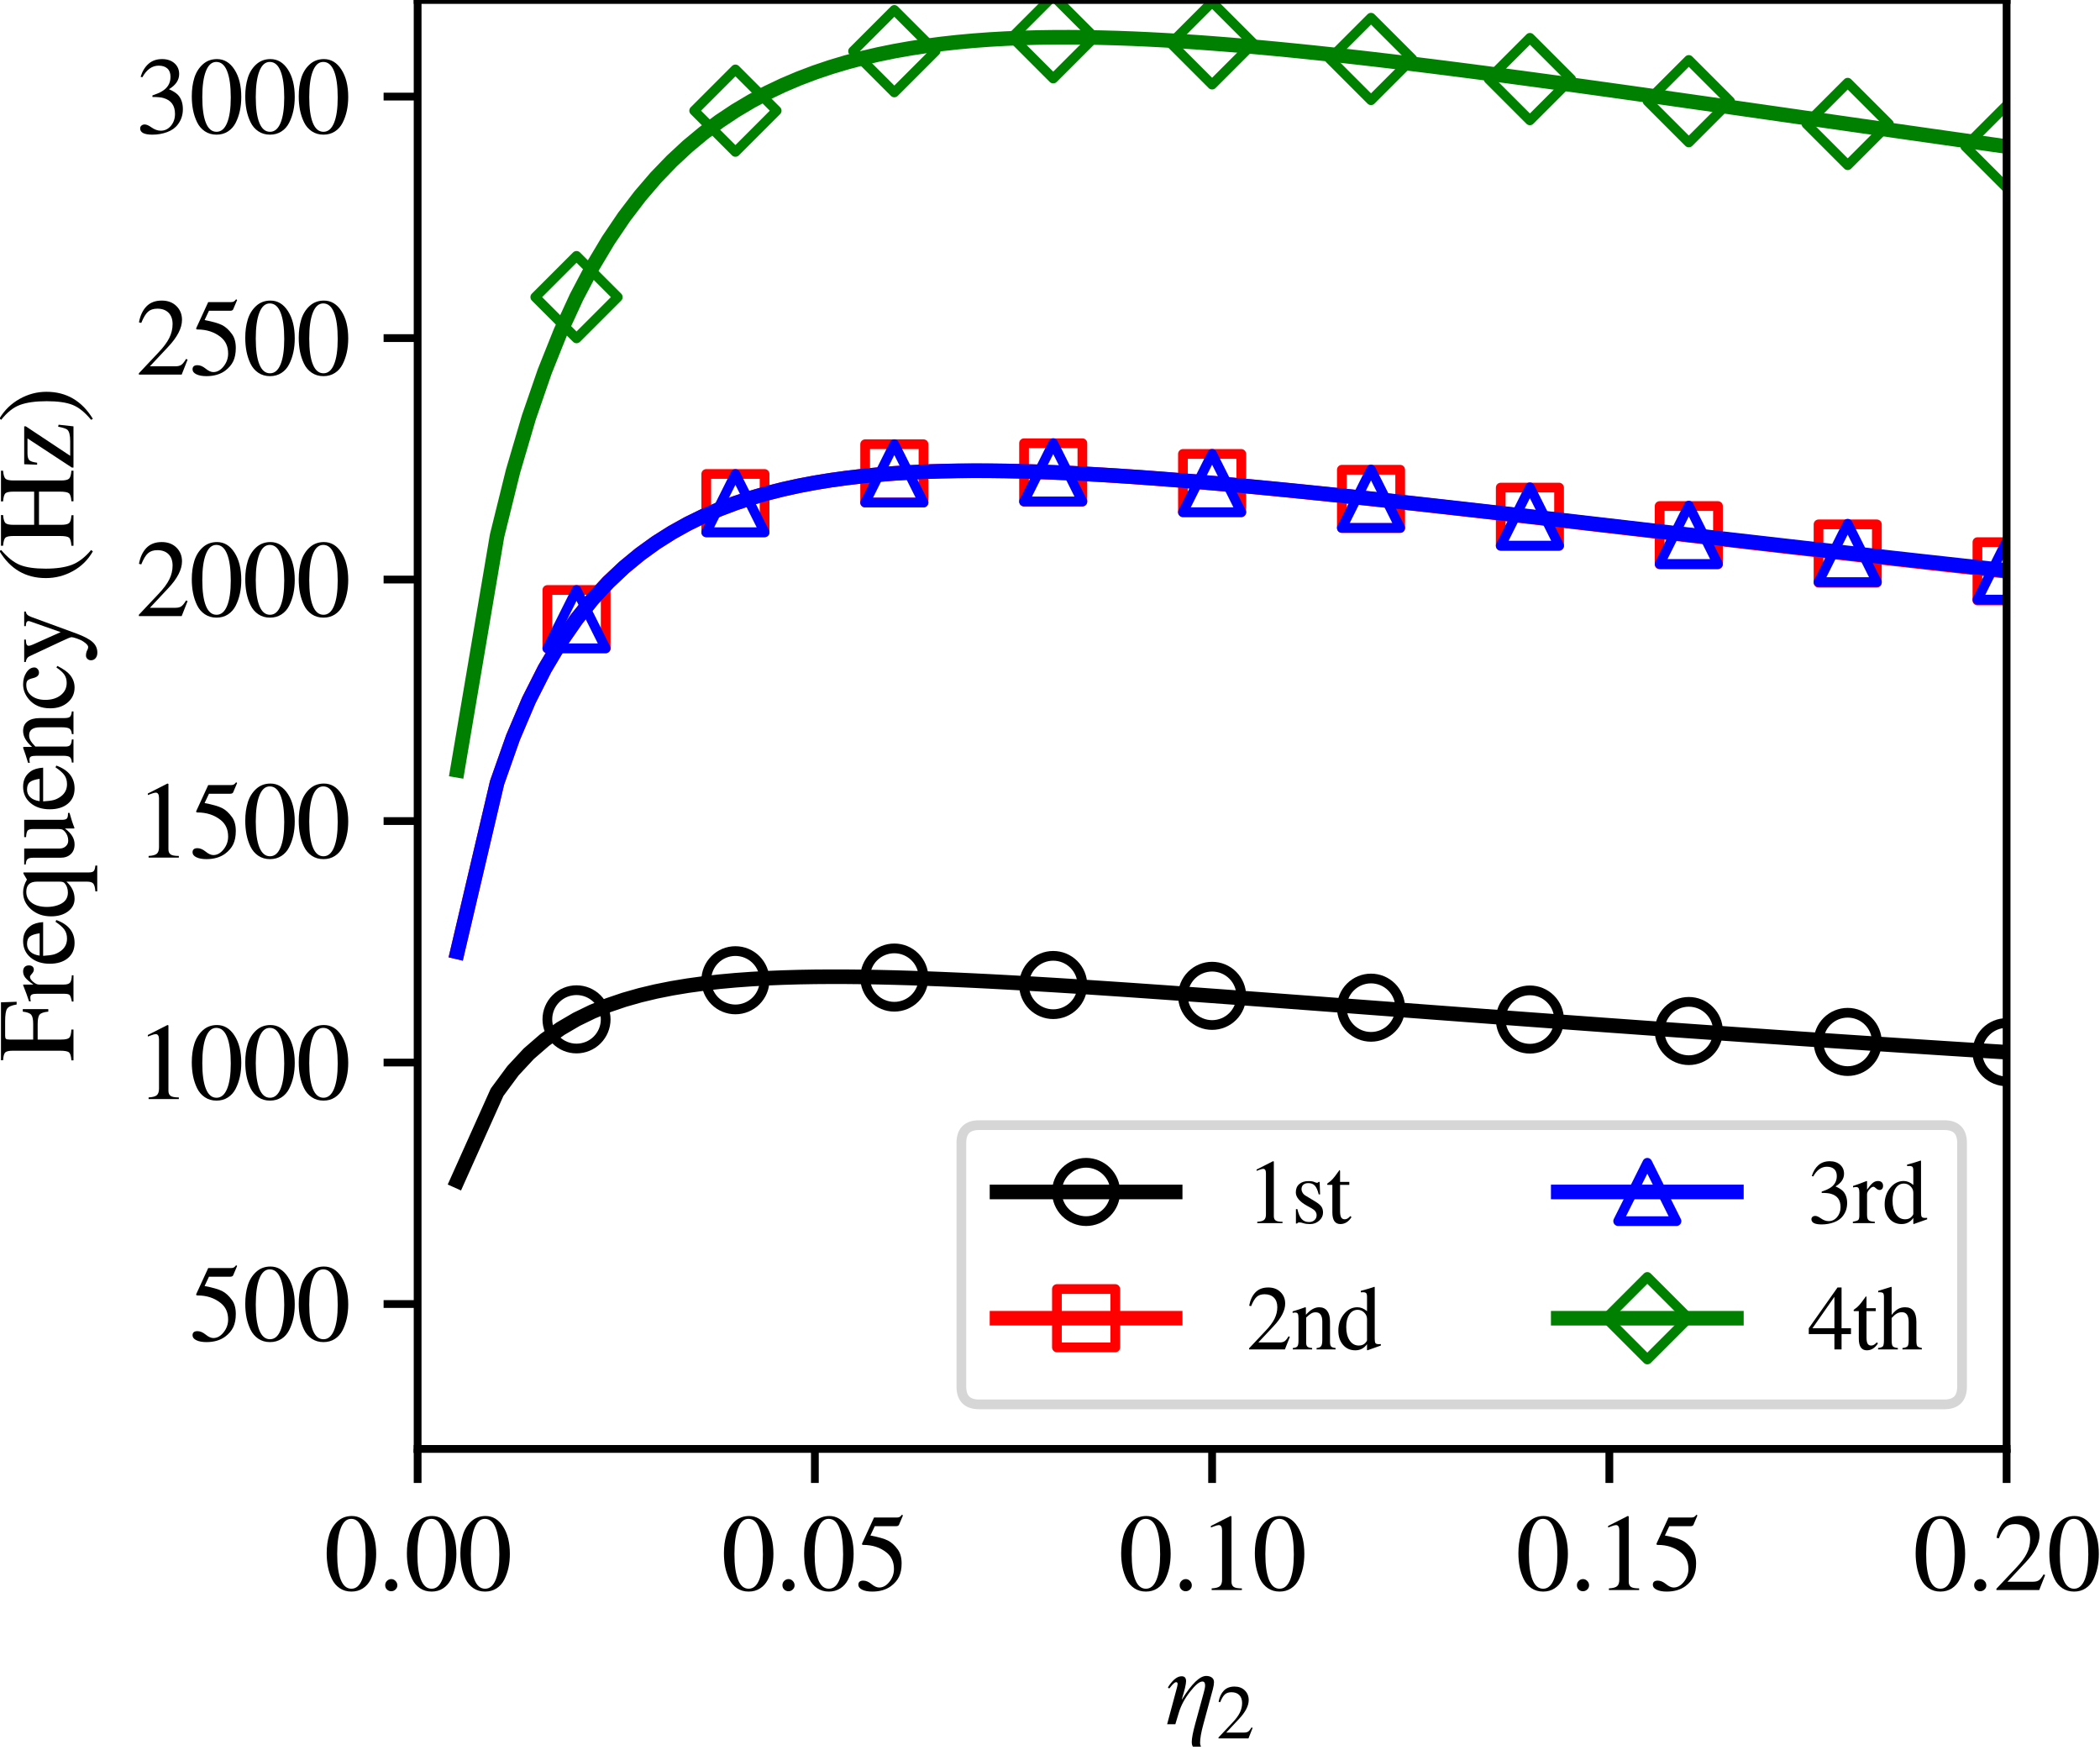 <?xml version="1.0" encoding="utf-8" standalone="no"?>
<!DOCTYPE svg PUBLIC "-//W3C//DTD SVG 1.1//EN"
  "http://www.w3.org/Graphics/SVG/1.1/DTD/svg11.dtd">
<svg height="180pt" version="1.1" viewBox="0 0 216 180" width="216pt" xmlns="http://www.w3.org/2000/svg" xmlns:xlink="http://www.w3.org/1999/xlink">
 <defs>
  <style type="text/css">*{stroke-linecap:butt;stroke-linejoin:round;}</style>
 </defs>
 <g id="figure_1">
  <g id="patch_1">
   <path d="M 0 180 
L 216 180 
L 216 0 
L 0 0 
z
" style="fill:#ffffff;"/>
  </g>
  <g id="axes_1">
   <g id="patch_2">
    <path d="M 42.956 149.009 
L 206.393 149.009 
L 206.393 0 
L 42.956 0 
z
" style="fill:#ffffff;"/>
   </g>
   <g id="matplotlib.axis_1">
    <g id="xtick_1">
     <g id="line2d_1">
      <defs>
       <path d="M 0 0 
L 0 3.5 
" id="mc1926b89a6" style="stroke:#000000;stroke-width:0.8;"/>
      </defs>
      <g>
       <use style="stroke:#000000;stroke-width:0.8;" x="42.956" xlink:href="#mc1926b89a6" y="149.009"/>
      </g>
     </g>
     <g id="text_1">
      <!-- 0.00 -->
      <g transform="translate(33.331 163.521)scale(0.11 -0.11)">
       <defs>
        <path d="M 3046 2112 
Q 3046 1683 2963 1302 
Q 2880 922 2717 602 
Q 2554 282 2266 96 
Q 1978 -90 1600 -90 
Q 1210 -90 915 108 
Q 621 307 461 640 
Q 301 973 227 1350 
Q 154 1728 154 2150 
Q 154 2746 301 3222 
Q 448 3699 790 4012 
Q 1133 4326 1626 4326 
Q 2253 4326 2649 3712 
Q 3046 3098 3046 2112 
z
M 2432 2080 
Q 2432 3091 2217 3625 
Q 2003 4160 1587 4160 
Q 1190 4160 979 3622 
Q 768 3085 768 2106 
Q 768 1120 979 598 
Q 1190 77 1600 77 
Q 2003 77 2217 598 
Q 2432 1120 2432 2080 
z
" id="STIXGeneral-Regular-30" transform="scale(0.016)"/>
        <path d="M 1158 275 
Q 1158 134 1052 32 
Q 947 -70 800 -70 
Q 653 -70 550 32 
Q 448 134 448 281 
Q 448 429 553 534 
Q 659 640 806 640 
Q 947 640 1052 531 
Q 1158 422 1158 275 
z
" id="STIXGeneral-Regular-2e" transform="scale(0.016)"/>
       </defs>
       <use xlink:href="#STIXGeneral-Regular-30"/>
       <use x="50" xlink:href="#STIXGeneral-Regular-2e"/>
       <use x="75" xlink:href="#STIXGeneral-Regular-30"/>
       <use x="125" xlink:href="#STIXGeneral-Regular-30"/>
      </g>
     </g>
    </g>
    <g id="xtick_2">
     <g id="line2d_2">
      <g>
       <use style="stroke:#000000;stroke-width:0.8;" x="83.815" xlink:href="#mc1926b89a6" y="149.009"/>
      </g>
     </g>
     <g id="text_2">
      <!-- 0.05 -->
      <g transform="translate(74.19 163.521)scale(0.11 -0.11)">
       <defs>
        <path d="M 2803 4358 
L 2573 3814 
Q 2534 3731 2400 3731 
L 1158 3731 
L 902 3187 
Q 1606 3053 1920 2896 
Q 2234 2739 2502 2368 
Q 2726 2061 2726 1555 
Q 2726 1094 2576 780 
Q 2426 467 2099 224 
Q 1664 -90 1011 -90 
Q 646 -90 422 19 
Q 198 128 198 307 
Q 198 550 486 550 
Q 717 550 960 352 
Q 1210 147 1414 147 
Q 1747 147 2012 480 
Q 2278 813 2278 1229 
Q 2278 1843 1850 2189 
Q 1293 2637 486 2637 
Q 410 2637 410 2688 
L 416 2720 
L 1114 4237 
L 2438 4237 
Q 2547 4237 2608 4269 
Q 2669 4301 2746 4403 
L 2803 4358 
z
" id="STIXGeneral-Regular-35" transform="scale(0.016)"/>
       </defs>
       <use xlink:href="#STIXGeneral-Regular-30"/>
       <use x="50" xlink:href="#STIXGeneral-Regular-2e"/>
       <use x="75" xlink:href="#STIXGeneral-Regular-30"/>
       <use x="125" xlink:href="#STIXGeneral-Regular-35"/>
      </g>
     </g>
    </g>
    <g id="xtick_3">
     <g id="line2d_3">
      <g>
       <use style="stroke:#000000;stroke-width:0.8;" x="124.674" xlink:href="#mc1926b89a6" y="149.009"/>
      </g>
     </g>
     <g id="text_3">
      <!-- 0.10 -->
      <g transform="translate(115.049 163.521)scale(0.11 -0.11)">
       <defs>
        <path d="M 2522 0 
L 755 0 
L 755 96 
Q 1107 115 1235 227 
Q 1363 339 1363 608 
L 1363 3482 
Q 1363 3795 1171 3795 
Q 1082 3795 883 3718 
L 710 3654 
L 710 3744 
L 1856 4326 
L 1914 4307 
L 1914 486 
Q 1914 275 2042 185 
Q 2170 96 2522 96 
L 2522 0 
z
" id="STIXGeneral-Regular-31" transform="scale(0.016)"/>
       </defs>
       <use xlink:href="#STIXGeneral-Regular-30"/>
       <use x="50" xlink:href="#STIXGeneral-Regular-2e"/>
       <use x="75" xlink:href="#STIXGeneral-Regular-31"/>
       <use x="125" xlink:href="#STIXGeneral-Regular-30"/>
      </g>
     </g>
    </g>
    <g id="xtick_4">
     <g id="line2d_4">
      <g>
       <use style="stroke:#000000;stroke-width:0.8;" x="165.533" xlink:href="#mc1926b89a6" y="149.009"/>
      </g>
     </g>
     <g id="text_4">
      <!-- 0.15 -->
      <g transform="translate(155.908 163.521)scale(0.11 -0.11)">
       <use xlink:href="#STIXGeneral-Regular-30"/>
       <use x="50" xlink:href="#STIXGeneral-Regular-2e"/>
       <use x="75" xlink:href="#STIXGeneral-Regular-31"/>
       <use x="125" xlink:href="#STIXGeneral-Regular-35"/>
      </g>
     </g>
    </g>
    <g id="xtick_5">
     <g id="line2d_5">
      <g>
       <use style="stroke:#000000;stroke-width:0.8;" x="206.393" xlink:href="#mc1926b89a6" y="149.009"/>
      </g>
     </g>
     <g id="text_5">
      <!-- 0.20 -->
      <g transform="translate(196.768 163.521)scale(0.11 -0.11)">
       <defs>
        <path d="M 3034 877 
L 2688 0 
L 186 0 
L 186 77 
L 1325 1286 
Q 1773 1754 1965 2144 
Q 2157 2534 2157 2950 
Q 2157 3379 1920 3616 
Q 1683 3853 1267 3853 
Q 922 3853 720 3673 
Q 518 3494 326 3021 
L 192 3053 
Q 301 3648 630 3987 
Q 960 4326 1523 4326 
Q 2054 4326 2380 4006 
Q 2707 3686 2707 3200 
Q 2707 2477 1888 1613 
L 832 486 
L 2330 486 
Q 2541 486 2665 569 
Q 2790 653 2944 915 
L 3034 877 
z
" id="STIXGeneral-Regular-32" transform="scale(0.016)"/>
       </defs>
       <use xlink:href="#STIXGeneral-Regular-30"/>
       <use x="50" xlink:href="#STIXGeneral-Regular-2e"/>
       <use x="75" xlink:href="#STIXGeneral-Regular-32"/>
       <use x="125" xlink:href="#STIXGeneral-Regular-30"/>
      </g>
     </g>
    </g>
    <g id="text_6">
     <!-- $\eta_2$ -->
     <g transform="translate(119.889 177.421)scale(0.11 -0.11)">
      <defs>
       <path d="M 947 1459 
L 960 1453 
Q 1811 2822 2374 2822 
Q 2573 2822 2701 2729 
Q 2829 2637 2829 2458 
Q 2829 2304 2765 2054 
L 2208 0 
Q 2016 -698 2016 -1094 
Q 2016 -1190 2067 -1312 
L 1600 -1312 
Q 1530 -1229 1530 -1030 
Q 1530 -710 1741 58 
L 2221 1811 
Q 2310 2112 2310 2272 
Q 2310 2496 2150 2496 
Q 1894 2496 1427 1897 
Q 960 1299 774 678 
L 570 0 
L 90 0 
L 614 1952 
Q 704 2272 704 2349 
Q 704 2458 614 2458 
Q 589 2458 560 2445 
Q 531 2432 499 2403 
Q 467 2374 438 2348 
Q 410 2323 374 2281 
Q 339 2240 316 2211 
Q 294 2182 259 2140 
Q 224 2099 211 2086 
L 134 2150 
Q 218 2291 320 2413 
Q 634 2803 941 2803 
Q 1197 2803 1197 2515 
Q 1197 2253 947 1459 
z
" id="STIXGeneral-Italic-3b7" transform="scale(0.016)"/>
      </defs>
      <use transform="translate(0 0.906)" xlink:href="#STIXGeneral-Italic-3b7"/>
      <use transform="translate(47.4 -12.322)scale(0.7)" xlink:href="#STIXGeneral-Regular-32"/>
     </g>
    </g>
   </g>
   <g id="matplotlib.axis_2">
    <g id="ytick_1">
     <g id="line2d_6">
      <defs>
       <path d="M 0 0 
L -3.5 0 
" id="m37cc5693f5" style="stroke:#000000;stroke-width:0.8;"/>
      </defs>
      <g>
       <use style="stroke:#000000;stroke-width:0.8;" x="42.956" xlink:href="#m37cc5693f5" y="134.108"/>
      </g>
     </g>
     <g id="text_7">
      <!-- 500 -->
      <g transform="translate(19.456 137.864)scale(0.11 -0.11)">
       <use xlink:href="#STIXGeneral-Regular-35"/>
       <use x="50" xlink:href="#STIXGeneral-Regular-30"/>
       <use x="100" xlink:href="#STIXGeneral-Regular-30"/>
      </g>
     </g>
    </g>
    <g id="ytick_2">
     <g id="line2d_7">
      <g>
       <use style="stroke:#000000;stroke-width:0.8;" x="42.956" xlink:href="#m37cc5693f5" y="109.273"/>
      </g>
     </g>
     <g id="text_8">
      <!-- 1000 -->
      <g transform="translate(13.956 113.029)scale(0.11 -0.11)">
       <use xlink:href="#STIXGeneral-Regular-31"/>
       <use x="50" xlink:href="#STIXGeneral-Regular-30"/>
       <use x="100" xlink:href="#STIXGeneral-Regular-30"/>
       <use x="150" xlink:href="#STIXGeneral-Regular-30"/>
      </g>
     </g>
    </g>
    <g id="ytick_3">
     <g id="line2d_8">
      <g>
       <use style="stroke:#000000;stroke-width:0.8;" x="42.956" xlink:href="#m37cc5693f5" y="84.438"/>
      </g>
     </g>
     <g id="text_9">
      <!-- 1500 -->
      <g transform="translate(13.956 88.195)scale(0.11 -0.11)">
       <use xlink:href="#STIXGeneral-Regular-31"/>
       <use x="50" xlink:href="#STIXGeneral-Regular-35"/>
       <use x="100" xlink:href="#STIXGeneral-Regular-30"/>
       <use x="150" xlink:href="#STIXGeneral-Regular-30"/>
      </g>
     </g>
    </g>
    <g id="ytick_4">
     <g id="line2d_9">
      <g>
       <use style="stroke:#000000;stroke-width:0.8;" x="42.956" xlink:href="#m37cc5693f5" y="59.603"/>
      </g>
     </g>
     <g id="text_10">
      <!-- 2000 -->
      <g transform="translate(13.956 63.36)scale(0.11 -0.11)">
       <use xlink:href="#STIXGeneral-Regular-32"/>
       <use x="50" xlink:href="#STIXGeneral-Regular-30"/>
       <use x="100" xlink:href="#STIXGeneral-Regular-30"/>
       <use x="150" xlink:href="#STIXGeneral-Regular-30"/>
      </g>
     </g>
    </g>
    <g id="ytick_5">
     <g id="line2d_10">
      <g>
       <use style="stroke:#000000;stroke-width:0.8;" x="42.956" xlink:href="#m37cc5693f5" y="34.769"/>
      </g>
     </g>
     <g id="text_11">
      <!-- 2500 -->
      <g transform="translate(13.956 38.525)scale(0.11 -0.11)">
       <use xlink:href="#STIXGeneral-Regular-32"/>
       <use x="50" xlink:href="#STIXGeneral-Regular-35"/>
       <use x="100" xlink:href="#STIXGeneral-Regular-30"/>
       <use x="150" xlink:href="#STIXGeneral-Regular-30"/>
      </g>
     </g>
    </g>
    <g id="ytick_6">
     <g id="line2d_11">
      <g>
       <use style="stroke:#000000;stroke-width:0.8;" x="42.956" xlink:href="#m37cc5693f5" y="9.934"/>
      </g>
     </g>
     <g id="text_12">
      <!-- 3000 -->
      <g transform="translate(13.956 13.69)scale(0.11 -0.11)">
       <defs>
        <path d="M 390 3264 
L 288 3290 
Q 435 3770 748 4048 
Q 1062 4326 1542 4326 
Q 1990 4326 2265 4083 
Q 2541 3840 2541 3450 
Q 2541 2925 1946 2566 
Q 2298 2413 2477 2227 
Q 2758 1914 2758 1402 
Q 2758 890 2464 506 
Q 2246 211 1840 60 
Q 1434 -90 979 -90 
Q 262 -90 262 275 
Q 262 378 339 442 
Q 416 506 525 506 
Q 685 506 915 339 
Q 1197 141 1466 141 
Q 1818 141 2058 425 
Q 2298 710 2298 1120 
Q 2298 1856 1632 2048 
Q 1434 2112 979 2112 
L 979 2202 
Q 1338 2323 1517 2432 
Q 2035 2726 2035 3290 
Q 2035 3610 1852 3776 
Q 1670 3942 1344 3942 
Q 768 3942 390 3264 
z
" id="STIXGeneral-Regular-33" transform="scale(0.016)"/>
       </defs>
       <use xlink:href="#STIXGeneral-Regular-33"/>
       <use x="50" xlink:href="#STIXGeneral-Regular-30"/>
       <use x="100" xlink:href="#STIXGeneral-Regular-30"/>
       <use x="150" xlink:href="#STIXGeneral-Regular-30"/>
      </g>
     </g>
    </g>
    <g id="text_13">
     <!-- Frequency (Hz) -->
     <g transform="translate(7.558 109.172)rotate(-90)scale(0.11 -0.11)">
      <defs>
       <path d="M 3494 3322 
L 3334 3322 
Q 3264 3757 3094 3875 
Q 2925 3994 2349 3994 
L 1504 3994 
Q 1370 3994 1328 3946 
Q 1286 3898 1286 3744 
L 1286 2355 
L 2195 2355 
Q 2598 2355 2736 2470 
Q 2874 2586 2918 2963 
L 3066 2963 
L 3066 1472 
L 2918 1472 
Q 2880 1862 2745 1977 
Q 2611 2093 2195 2093 
L 1286 2093 
L 1286 717 
Q 1286 352 1392 246 
Q 1498 141 1869 122 
L 1869 0 
L 70 0 
L 70 122 
Q 435 147 534 259 
Q 634 371 634 787 
L 634 3526 
Q 634 3878 538 3984 
Q 442 4090 77 4115 
L 77 4237 
L 3462 4237 
L 3494 3322 
z
" id="STIXGeneral-Regular-46" transform="scale(0.016)"/>
       <path d="M 1024 2931 
L 1024 2342 
Q 1267 2688 1430 2816 
Q 1594 2944 1792 2944 
Q 1958 2944 2051 2854 
Q 2144 2765 2144 2605 
Q 2144 2470 2077 2393 
Q 2010 2317 1894 2317 
Q 1773 2317 1638 2445 
Q 1536 2541 1472 2541 
Q 1338 2541 1181 2355 
Q 1024 2170 1024 2016 
L 1024 576 
Q 1024 301 1133 205 
Q 1242 109 1568 96 
L 1568 0 
L 32 0 
L 32 96 
Q 339 154 412 224 
Q 486 294 486 538 
L 486 2138 
Q 486 2349 438 2435 
Q 390 2522 269 2522 
Q 166 2522 45 2496 
L 45 2598 
Q 448 2726 992 2944 
L 1024 2931 
z
" id="STIXGeneral-Regular-72" transform="scale(0.016)"/>
       <path d="M 2611 1050 
L 2714 1005 
Q 2330 -64 1376 -64 
Q 813 -64 486 329 
Q 160 723 160 1389 
Q 160 2074 525 2509 
Q 890 2944 1485 2944 
Q 2061 2944 2374 2502 
Q 2560 2246 2592 1773 
L 621 1773 
Q 646 1370 700 1158 
Q 755 947 915 730 
Q 1184 378 1626 378 
Q 1939 378 2153 531 
Q 2368 685 2611 1050 
z
M 634 1978 
L 1939 1978 
Q 1882 2381 1750 2547 
Q 1619 2714 1312 2714 
Q 1043 2714 864 2525 
Q 685 2336 634 1978 
z
" id="STIXGeneral-Regular-65" transform="scale(0.016)"/>
       <path d="M 3123 -1389 
L 1613 -1389 
L 1613 -1280 
Q 1952 -1254 2067 -1158 
Q 2182 -1062 2182 -794 
L 2182 410 
Q 1747 -64 1178 -64 
Q 730 -64 442 320 
Q 154 704 154 1312 
Q 154 2003 560 2473 
Q 966 2944 1562 2944 
Q 1920 2944 2304 2720 
L 2650 2925 
L 2720 2925 
L 2720 -902 
Q 2720 -1107 2797 -1180 
Q 2874 -1254 3123 -1280 
L 3123 -1389 
z
M 2182 813 
L 2182 2131 
Q 2182 2758 1587 2758 
Q 1178 2758 941 2432 
Q 704 2106 704 1542 
Q 704 1210 803 925 
Q 902 640 1062 499 
Q 1254 326 1542 326 
Q 1882 326 2106 531 
Q 2182 602 2182 813 
z
" id="STIXGeneral-Regular-71" transform="scale(0.016)"/>
       <path d="M 3072 320 
L 3072 230 
Q 2573 96 2195 -58 
L 2163 -38 
L 2163 486 
L 2150 486 
Q 1747 -64 1235 -64 
Q 870 -64 662 160 
Q 454 384 454 755 
L 454 2362 
Q 454 2598 371 2688 
Q 288 2778 58 2790 
L 58 2880 
L 992 2880 
L 992 813 
Q 992 595 1123 451 
Q 1254 307 1446 307 
Q 1760 307 1984 506 
Q 2067 582 2099 649 
Q 2131 717 2131 877 
L 2131 2355 
Q 2131 2605 2041 2678 
Q 1952 2752 1658 2771 
L 1658 2880 
L 2669 2880 
L 2669 685 
Q 2669 461 2742 390 
Q 2816 320 3034 320 
L 3072 320 
z
" id="STIXGeneral-Regular-75" transform="scale(0.016)"/>
       <path d="M 3104 0 
L 1773 0 
L 1779 96 
Q 2016 115 2096 233 
Q 2176 352 2176 672 
L 2176 1946 
Q 2176 2592 1709 2592 
Q 1549 2592 1408 2515 
Q 1267 2438 1050 2227 
L 1050 461 
Q 1050 269 1136 192 
Q 1222 115 1466 96 
L 1466 0 
L 115 0 
L 115 96 
Q 358 115 435 214 
Q 512 314 512 602 
L 512 2157 
Q 512 2394 467 2483 
Q 422 2573 288 2573 
Q 160 2573 102 2547 
L 102 2656 
Q 550 2784 979 2944 
L 1030 2925 
L 1030 2426 
L 1037 2426 
Q 1491 2944 1958 2944 
Q 2323 2944 2518 2688 
Q 2714 2432 2714 1958 
L 2714 544 
Q 2714 288 2790 205 
Q 2867 122 3104 96 
L 3104 0 
z
" id="STIXGeneral-Regular-6e" transform="scale(0.016)"/>
       <path d="M 2547 998 
L 2637 941 
Q 2362 403 2112 205 
Q 1786 -64 1376 -64 
Q 845 -64 502 336 
Q 160 736 160 1357 
Q 160 2170 698 2618 
Q 1094 2944 1562 2944 
Q 1965 2944 2256 2749 
Q 2547 2554 2547 2285 
Q 2547 2176 2457 2096 
Q 2368 2016 2246 2016 
Q 2022 2016 1939 2310 
L 1901 2451 
Q 1850 2630 1773 2694 
Q 1696 2758 1523 2758 
Q 1133 2758 893 2451 
Q 653 2144 653 1645 
Q 653 1094 928 745 
Q 1203 397 1645 397 
Q 1920 397 2118 528 
Q 2317 659 2547 998 
z
" id="STIXGeneral-Regular-63" transform="scale(0.016)"/>
       <path d="M 3040 2880 
L 3040 2784 
Q 2925 2771 2854 2700 
Q 2784 2630 2720 2458 
L 1760 -160 
Q 1510 -838 1257 -1116 
Q 1005 -1395 640 -1395 
Q 435 -1395 313 -1289 
Q 192 -1184 192 -1024 
Q 192 -902 272 -816 
Q 352 -730 467 -730 
Q 653 -730 800 -813 
Q 883 -858 966 -858 
Q 1101 -858 1286 -576 
Q 1376 -448 1459 -211 
Q 1542 26 1542 115 
Q 1542 198 1274 762 
L 429 2566 
Q 346 2752 90 2790 
L 90 2880 
L 1402 2880 
L 1402 2784 
Q 1197 2778 1117 2739 
Q 1037 2701 1037 2611 
Q 1037 2541 1120 2349 
L 1837 749 
L 2458 2515 
Q 2483 2573 2483 2630 
Q 2483 2784 2189 2784 
L 2189 2880 
L 3040 2880 
z
" id="STIXGeneral-Regular-79" transform="scale(0.016)"/>
       <path id="STIXGeneral-Regular-20" transform="scale(0.016)"/>
       <path d="M 1946 -1030 
L 1869 -1133 
Q 1126 -710 716 32 
Q 307 774 307 1613 
Q 307 3386 1888 4326 
L 1946 4224 
Q 1293 3667 1075 3126 
Q 858 2586 858 1632 
Q 858 685 1082 96 
Q 1306 -493 1946 -1030 
z
" id="STIXGeneral-Regular-28" transform="scale(0.016)"/>
       <path d="M 4499 0 
L 2714 0 
L 2714 122 
Q 3085 147 3181 265 
Q 3277 384 3277 794 
L 3277 2016 
L 1338 2016 
L 1338 723 
Q 1338 371 1440 256 
Q 1542 141 1894 122 
L 1901 0 
L 115 0 
L 115 122 
Q 493 147 589 259 
Q 685 371 685 781 
L 685 3507 
Q 685 3878 585 3980 
Q 486 4083 115 4115 
L 115 4237 
L 1907 4237 
L 1907 4115 
Q 1549 4083 1443 3977 
Q 1338 3872 1338 3507 
L 1338 2298 
L 3277 2298 
L 3277 3507 
Q 3277 3878 3177 3980 
Q 3078 4083 2707 4115 
L 2707 4237 
L 4499 4237 
L 4499 4115 
Q 4141 4083 4035 3977 
Q 3930 3872 3930 3507 
L 3930 710 
Q 3930 371 4035 259 
Q 4141 147 4499 122 
L 4499 0 
z
" id="STIXGeneral-Regular-48" transform="scale(0.016)"/>
       <path d="M 2675 870 
L 2579 0 
L 173 0 
L 173 96 
L 1875 2688 
L 1011 2688 
Q 710 2688 604 2582 
Q 499 2477 454 2125 
L 339 2125 
L 365 2880 
L 2579 2880 
L 2579 2784 
L 858 192 
L 1709 192 
Q 2246 192 2387 365 
Q 2477 474 2560 896 
L 2675 870 
z
" id="STIXGeneral-Regular-7a" transform="scale(0.016)"/>
       <path d="M 186 4224 
L 262 4326 
Q 992 3891 1408 3148 
Q 1824 2406 1824 1581 
Q 1824 -166 243 -1133 
L 186 -1030 
Q 845 -486 1059 54 
Q 1274 595 1274 1562 
Q 1274 2534 1059 3120 
Q 845 3706 186 4224 
z
" id="STIXGeneral-Regular-29" transform="scale(0.016)"/>
      </defs>
      <use xlink:href="#STIXGeneral-Regular-46"/>
      <use x="55.6" xlink:href="#STIXGeneral-Regular-72"/>
      <use x="88.9" xlink:href="#STIXGeneral-Regular-65"/>
      <use x="133.3" xlink:href="#STIXGeneral-Regular-71"/>
      <use x="183.3" xlink:href="#STIXGeneral-Regular-75"/>
      <use x="233.3" xlink:href="#STIXGeneral-Regular-65"/>
      <use x="277.7" xlink:href="#STIXGeneral-Regular-6e"/>
      <use x="327.7" xlink:href="#STIXGeneral-Regular-63"/>
      <use x="372.1" xlink:href="#STIXGeneral-Regular-79"/>
      <use x="422.1" xlink:href="#STIXGeneral-Regular-20"/>
      <use x="447.1" xlink:href="#STIXGeneral-Regular-28"/>
      <use x="480.4" xlink:href="#STIXGeneral-Regular-48"/>
      <use x="552.6" xlink:href="#STIXGeneral-Regular-7a"/>
      <use x="597" xlink:href="#STIXGeneral-Regular-29"/>
     </g>
    </g>
   </g>
   <g id="line2d_12">
    <path clip-path="url(#p6739b62a1b)" d="M 47.042 121.439 
L 51.127 112.331 
L 52.762 110.118 
L 54.396 108.362 
L 56.031 106.945 
L 57.665 105.787 
L 59.299 104.831 
L 60.934 104.036 
L 62.568 103.373 
L 64.202 102.818 
L 65.837 102.353 
L 67.471 101.963 
L 69.106 101.637 
L 70.74 101.366 
L 72.374 101.142 
L 74.009 100.958 
L 75.643 100.809 
L 77.277 100.691 
L 78.912 100.6 
L 80.546 100.533 
L 82.18 100.486 
L 83.815 100.458 
L 85.449 100.447 
L 87.084 100.45 
L 88.718 100.466 
L 90.352 100.494 
L 91.987 100.533 
L 93.621 100.58 
L 95.255 100.636 
L 96.89 100.7 
L 98.524 100.77 
L 100.159 100.846 
L 101.793 100.928 
L 103.427 101.015 
L 105.062 101.106 
L 106.696 101.201 
L 108.33 101.299 
L 109.965 101.401 
L 111.599 101.505 
L 113.233 101.613 
L 114.868 101.722 
L 116.502 101.833 
L 118.137 101.947 
L 119.771 102.061 
L 121.405 102.177 
L 123.04 102.295 
L 124.674 102.413 
L 126.308 102.533 
L 127.943 102.653 
L 129.577 102.774 
L 131.212 102.895 
L 132.846 103.017 
L 134.48 103.139 
L 136.115 103.262 
L 137.749 103.385 
L 139.383 103.507 
L 141.018 103.63 
L 142.652 103.753 
L 144.286 103.876 
L 145.921 103.999 
L 147.555 104.121 
L 149.19 104.243 
L 150.824 104.365 
L 152.458 104.487 
L 154.093 104.608 
L 155.727 104.729 
L 157.361 104.85 
L 158.996 104.97 
L 160.63 105.09 
L 162.265 105.209 
L 163.899 105.328 
L 165.533 105.447 
L 167.168 105.564 
L 168.802 105.682 
L 170.436 105.798 
L 172.071 105.914 
L 173.705 106.03 
L 175.339 106.145 
L 176.974 106.259 
L 178.608 106.373 
L 180.243 106.486 
L 181.877 106.599 
L 183.511 106.71 
L 185.146 106.822 
L 186.78 106.932 
L 188.414 107.042 
L 190.049 107.152 
L 191.683 107.26 
L 193.318 107.368 
L 194.952 107.476 
L 196.586 107.582 
L 198.221 107.688 
L 199.855 107.794 
L 201.489 107.898 
L 203.124 108.002 
L 204.758 108.106 
L 206.393 108.208 
" style="fill:none;stroke:#000000;stroke-linecap:square;stroke-width:1.5;"/>
    <defs>
     <path d="M 0 3 
C 0.796 3 1.559 2.684 2.121 2.121 
C 2.684 1.559 3 0.796 3 0 
C 3 -0.796 2.684 -1.559 2.121 -2.121 
C 1.559 -2.684 0.796 -3 0 -3 
C -0.796 -3 -1.559 -2.684 -2.121 -2.121 
C -2.684 -1.559 -3 -0.796 -3 0 
C -3 0.796 -2.684 1.559 -2.121 2.121 
C -1.559 2.684 -0.796 3 0 3 
z
" id="m690e90ec78" style="stroke:#000000;"/>
    </defs>
    <g clip-path="url(#p6739b62a1b)">
     <use style="fill-opacity:0;stroke:#000000;" x="59.299" xlink:href="#m690e90ec78" y="104.831"/>
     <use style="fill-opacity:0;stroke:#000000;" x="75.643" xlink:href="#m690e90ec78" y="100.809"/>
     <use style="fill-opacity:0;stroke:#000000;" x="91.987" xlink:href="#m690e90ec78" y="100.533"/>
     <use style="fill-opacity:0;stroke:#000000;" x="108.33" xlink:href="#m690e90ec78" y="101.299"/>
     <use style="fill-opacity:0;stroke:#000000;" x="124.674" xlink:href="#m690e90ec78" y="102.413"/>
     <use style="fill-opacity:0;stroke:#000000;" x="141.018" xlink:href="#m690e90ec78" y="103.63"/>
     <use style="fill-opacity:0;stroke:#000000;" x="157.361" xlink:href="#m690e90ec78" y="104.85"/>
     <use style="fill-opacity:0;stroke:#000000;" x="173.705" xlink:href="#m690e90ec78" y="106.03"/>
     <use style="fill-opacity:0;stroke:#000000;" x="190.049" xlink:href="#m690e90ec78" y="107.152"/>
     <use style="fill-opacity:0;stroke:#000000;" x="206.393" xlink:href="#m690e90ec78" y="108.208"/>
    </g>
   </g>
   <g id="line2d_13">
    <path clip-path="url(#p6739b62a1b)" d="M 47.042 97.893 
L 51.127 80.495 
L 52.762 75.858 
L 54.396 72.014 
L 56.031 68.781 
L 57.665 66.032 
L 59.299 63.675 
L 60.934 61.64 
L 62.568 59.873 
L 64.202 58.334 
L 65.837 56.988 
L 67.471 55.809 
L 69.106 54.774 
L 70.74 53.864 
L 72.374 53.064 
L 74.009 52.361 
L 75.643 51.744 
L 77.277 51.202 
L 78.912 50.729 
L 80.546 50.316 
L 82.18 49.958 
L 83.815 49.648 
L 85.449 49.383 
L 87.084 49.157 
L 88.718 48.968 
L 90.352 48.811 
L 91.987 48.684 
L 93.621 48.584 
L 95.255 48.509 
L 96.89 48.457 
L 98.524 48.425 
L 100.159 48.412 
L 101.793 48.417 
L 103.427 48.437 
L 105.062 48.472 
L 106.696 48.521 
L 108.33 48.582 
L 109.965 48.654 
L 111.599 48.736 
L 113.233 48.828 
L 114.868 48.929 
L 116.502 49.038 
L 118.137 49.155 
L 119.771 49.278 
L 121.405 49.408 
L 123.04 49.543 
L 124.674 49.684 
L 126.308 49.83 
L 127.943 49.981 
L 129.577 50.135 
L 131.212 50.294 
L 132.846 50.456 
L 134.48 50.621 
L 136.115 50.789 
L 137.749 50.959 
L 139.383 51.133 
L 141.018 51.308 
L 142.652 51.485 
L 144.286 51.665 
L 145.921 51.845 
L 147.555 52.028 
L 149.19 52.211 
L 150.824 52.396 
L 152.458 52.582 
L 154.093 52.769 
L 155.727 52.956 
L 157.361 53.144 
L 158.996 53.333 
L 160.63 53.522 
L 162.265 53.712 
L 163.899 53.902 
L 165.533 54.092 
L 167.168 54.282 
L 168.802 54.472 
L 170.436 54.662 
L 172.071 54.852 
L 173.705 55.043 
L 175.339 55.232 
L 176.974 55.422 
L 178.608 55.611 
L 180.243 55.801 
L 181.877 55.989 
L 183.511 56.178 
L 185.146 56.365 
L 186.78 56.553 
L 188.414 56.74 
L 190.049 56.926 
L 191.683 57.112 
L 193.318 57.297 
L 194.952 57.482 
L 196.586 57.665 
L 198.221 57.849 
L 199.855 58.031 
L 201.489 58.213 
L 203.124 58.395 
L 204.758 58.575 
L 206.393 58.755 
" style="fill:none;stroke:#ff0000;stroke-linecap:square;stroke-width:1.5;"/>
    <defs>
     <path d="M -3 3 
L 3 3 
L 3 -3 
L -3 -3 
z
" id="m8e17f231b9" style="stroke:#ff0000;stroke-linejoin:miter;"/>
    </defs>
    <g clip-path="url(#p6739b62a1b)">
     <use style="fill-opacity:0;stroke:#ff0000;stroke-linejoin:miter;" x="59.299" xlink:href="#m8e17f231b9" y="63.675"/>
     <use style="fill-opacity:0;stroke:#ff0000;stroke-linejoin:miter;" x="75.643" xlink:href="#m8e17f231b9" y="51.744"/>
     <use style="fill-opacity:0;stroke:#ff0000;stroke-linejoin:miter;" x="91.987" xlink:href="#m8e17f231b9" y="48.684"/>
     <use style="fill-opacity:0;stroke:#ff0000;stroke-linejoin:miter;" x="108.33" xlink:href="#m8e17f231b9" y="48.582"/>
     <use style="fill-opacity:0;stroke:#ff0000;stroke-linejoin:miter;" x="124.674" xlink:href="#m8e17f231b9" y="49.684"/>
     <use style="fill-opacity:0;stroke:#ff0000;stroke-linejoin:miter;" x="141.018" xlink:href="#m8e17f231b9" y="51.308"/>
     <use style="fill-opacity:0;stroke:#ff0000;stroke-linejoin:miter;" x="157.361" xlink:href="#m8e17f231b9" y="53.144"/>
     <use style="fill-opacity:0;stroke:#ff0000;stroke-linejoin:miter;" x="173.705" xlink:href="#m8e17f231b9" y="55.043"/>
     <use style="fill-opacity:0;stroke:#ff0000;stroke-linejoin:miter;" x="190.049" xlink:href="#m8e17f231b9" y="56.926"/>
     <use style="fill-opacity:0;stroke:#ff0000;stroke-linejoin:miter;" x="206.393" xlink:href="#m8e17f231b9" y="58.755"/>
    </g>
   </g>
   <g id="line2d_14">
    <path clip-path="url(#p6739b62a1b)" d="M 47.042 97.893 
L 51.127 80.495 
L 52.762 75.858 
L 54.396 72.014 
L 56.031 68.781 
L 57.665 66.032 
L 59.299 63.675 
L 60.934 61.639 
L 62.568 59.873 
L 64.202 58.334 
L 65.837 56.988 
L 67.471 55.809 
L 69.106 54.774 
L 70.74 53.864 
L 72.374 53.064 
L 74.009 52.361 
L 75.643 51.743 
L 77.277 51.202 
L 78.912 50.728 
L 80.546 50.315 
L 82.18 49.956 
L 83.815 49.647 
L 85.449 49.381 
L 87.084 49.155 
L 88.718 48.966 
L 90.352 48.809 
L 91.987 48.682 
L 93.621 48.582 
L 95.255 48.506 
L 96.89 48.454 
L 98.524 48.422 
L 100.159 48.409 
L 101.793 48.413 
L 103.427 48.433 
L 105.062 48.468 
L 106.696 48.516 
L 108.33 48.576 
L 109.965 48.648 
L 111.599 48.73 
L 113.233 48.821 
L 114.868 48.921 
L 116.502 49.03 
L 118.137 49.146 
L 119.771 49.269 
L 121.405 49.398 
L 123.04 49.533 
L 124.674 49.673 
L 126.308 49.818 
L 127.943 49.968 
L 129.577 50.122 
L 131.212 50.279 
L 132.846 50.44 
L 134.48 50.605 
L 136.115 50.772 
L 137.749 50.941 
L 139.383 51.114 
L 141.018 51.288 
L 142.652 51.464 
L 144.286 51.643 
L 145.921 51.822 
L 147.555 52.004 
L 149.19 52.186 
L 150.824 52.37 
L 152.458 52.554 
L 154.093 52.74 
L 155.727 52.926 
L 157.361 53.113 
L 158.996 53.3 
L 160.63 53.488 
L 162.265 53.676 
L 163.899 53.865 
L 165.533 54.053 
L 167.168 54.242 
L 168.802 54.431 
L 170.436 54.619 
L 172.071 54.808 
L 173.705 54.996 
L 175.339 55.185 
L 176.974 55.373 
L 178.608 55.56 
L 180.243 55.747 
L 181.877 55.934 
L 183.511 56.121 
L 185.146 56.307 
L 186.78 56.492 
L 188.414 56.677 
L 190.049 56.861 
L 191.683 57.045 
L 193.318 57.228 
L 194.952 57.411 
L 196.586 57.593 
L 198.221 57.774 
L 199.855 57.954 
L 201.489 58.134 
L 203.124 58.313 
L 204.758 58.491 
L 206.393 58.668 
" style="fill:none;stroke:#0000ff;stroke-linecap:square;stroke-width:1.5;"/>
    <defs>
     <path d="M 0 -3 
L -3 3 
L 3 3 
z
" id="m016e73b581" style="stroke:#0000ff;stroke-linejoin:miter;"/>
    </defs>
    <g clip-path="url(#p6739b62a1b)">
     <use style="fill-opacity:0;stroke:#0000ff;stroke-linejoin:miter;" x="59.299" xlink:href="#m016e73b581" y="63.675"/>
     <use style="fill-opacity:0;stroke:#0000ff;stroke-linejoin:miter;" x="75.643" xlink:href="#m016e73b581" y="51.743"/>
     <use style="fill-opacity:0;stroke:#0000ff;stroke-linejoin:miter;" x="91.987" xlink:href="#m016e73b581" y="48.682"/>
     <use style="fill-opacity:0;stroke:#0000ff;stroke-linejoin:miter;" x="108.33" xlink:href="#m016e73b581" y="48.576"/>
     <use style="fill-opacity:0;stroke:#0000ff;stroke-linejoin:miter;" x="124.674" xlink:href="#m016e73b581" y="49.673"/>
     <use style="fill-opacity:0;stroke:#0000ff;stroke-linejoin:miter;" x="141.018" xlink:href="#m016e73b581" y="51.288"/>
     <use style="fill-opacity:0;stroke:#0000ff;stroke-linejoin:miter;" x="157.361" xlink:href="#m016e73b581" y="53.113"/>
     <use style="fill-opacity:0;stroke:#0000ff;stroke-linejoin:miter;" x="173.705" xlink:href="#m016e73b581" y="54.996"/>
     <use style="fill-opacity:0;stroke:#0000ff;stroke-linejoin:miter;" x="190.049" xlink:href="#m016e73b581" y="56.861"/>
     <use style="fill-opacity:0;stroke:#0000ff;stroke-linejoin:miter;" x="206.393" xlink:href="#m016e73b581" y="58.668"/>
    </g>
   </g>
   <g id="line2d_15">
    <path clip-path="url(#p6739b62a1b)" d="M 47.042 79.218 
L 51.127 55.097 
L 52.762 48.488 
L 54.396 42.931 
L 56.031 38.191 
L 57.665 34.106 
L 59.299 30.555 
L 60.934 27.447 
L 62.568 24.713 
L 64.202 22.297 
L 65.837 20.154 
L 67.471 18.249 
L 69.106 16.552 
L 70.74 15.036 
L 72.374 13.68 
L 74.009 12.468 
L 75.643 11.382 
L 77.277 10.41 
L 78.912 9.54 
L 80.546 8.762 
L 82.18 8.068 
L 83.815 7.448 
L 85.449 6.897 
L 87.084 6.408 
L 88.718 5.976 
L 90.352 5.595 
L 91.987 5.262 
L 93.621 4.972 
L 95.255 4.723 
L 96.89 4.51 
L 98.524 4.331 
L 100.159 4.183 
L 101.793 4.063 
L 103.427 3.971 
L 105.062 3.902 
L 106.696 3.857 
L 108.33 3.833 
L 109.965 3.828 
L 111.599 3.841 
L 113.233 3.871 
L 114.868 3.916 
L 116.502 3.976 
L 118.137 4.05 
L 119.771 4.136 
L 121.405 4.233 
L 123.04 4.341 
L 124.674 4.46 
L 126.308 4.588 
L 127.943 4.724 
L 129.577 4.869 
L 131.212 5.021 
L 132.846 5.18 
L 134.48 5.345 
L 136.115 5.517 
L 137.749 5.694 
L 139.383 5.876 
L 141.018 6.063 
L 142.652 6.255 
L 144.286 6.451 
L 145.921 6.65 
L 147.555 6.854 
L 149.19 7.06 
L 150.824 7.269 
L 152.458 7.482 
L 154.093 7.697 
L 155.727 7.914 
L 157.361 8.133 
L 158.996 8.354 
L 160.63 8.577 
L 162.265 8.802 
L 163.899 9.028 
L 165.533 9.256 
L 167.168 9.484 
L 168.802 9.714 
L 170.436 9.944 
L 172.071 10.176 
L 173.705 10.408 
L 175.339 10.641 
L 176.974 10.874 
L 178.608 11.107 
L 180.243 11.341 
L 181.877 11.575 
L 183.511 11.809 
L 185.146 12.044 
L 186.78 12.278 
L 188.414 12.512 
L 190.049 12.746 
L 191.683 12.98 
L 193.318 13.214 
L 194.952 13.448 
L 196.586 13.681 
L 198.221 13.914 
L 199.855 14.146 
L 201.489 14.378 
L 203.124 14.609 
L 204.758 14.84 
L 206.393 15.07 
" style="fill:none;stroke:#008000;stroke-linecap:square;stroke-width:1.5;"/>
    <defs>
     <path d="M 0 4.243 
L 4.243 0 
L 0 -4.243 
L -4.243 0 
z
" id="mcb4ea659cc" style="stroke:#008000;stroke-linejoin:miter;"/>
    </defs>
    <g clip-path="url(#p6739b62a1b)">
     <use style="fill-opacity:0;stroke:#008000;stroke-linejoin:miter;" x="59.299" xlink:href="#mcb4ea659cc" y="30.555"/>
     <use style="fill-opacity:0;stroke:#008000;stroke-linejoin:miter;" x="75.643" xlink:href="#mcb4ea659cc" y="11.382"/>
     <use style="fill-opacity:0;stroke:#008000;stroke-linejoin:miter;" x="91.987" xlink:href="#mcb4ea659cc" y="5.262"/>
     <use style="fill-opacity:0;stroke:#008000;stroke-linejoin:miter;" x="108.33" xlink:href="#mcb4ea659cc" y="3.833"/>
     <use style="fill-opacity:0;stroke:#008000;stroke-linejoin:miter;" x="124.674" xlink:href="#mcb4ea659cc" y="4.46"/>
     <use style="fill-opacity:0;stroke:#008000;stroke-linejoin:miter;" x="141.018" xlink:href="#mcb4ea659cc" y="6.063"/>
     <use style="fill-opacity:0;stroke:#008000;stroke-linejoin:miter;" x="157.361" xlink:href="#mcb4ea659cc" y="8.133"/>
     <use style="fill-opacity:0;stroke:#008000;stroke-linejoin:miter;" x="173.705" xlink:href="#mcb4ea659cc" y="10.408"/>
     <use style="fill-opacity:0;stroke:#008000;stroke-linejoin:miter;" x="190.049" xlink:href="#mcb4ea659cc" y="12.746"/>
     <use style="fill-opacity:0;stroke:#008000;stroke-linejoin:miter;" x="206.393" xlink:href="#mcb4ea659cc" y="15.07"/>
    </g>
   </g>
   <g id="patch_3">
    <path d="M 42.956 149.009 
L 42.956 -0 
" style="fill:none;stroke:#000000;stroke-linecap:square;stroke-linejoin:miter;stroke-width:0.8;"/>
   </g>
   <g id="patch_4">
    <path d="M 206.393 149.009 
L 206.393 -0 
" style="fill:none;stroke:#000000;stroke-linecap:square;stroke-linejoin:miter;stroke-width:0.8;"/>
   </g>
   <g id="patch_5">
    <path d="M 42.956 149.009 
L 206.393 149.009 
" style="fill:none;stroke:#000000;stroke-linecap:square;stroke-linejoin:miter;stroke-width:0.8;"/>
   </g>
   <g id="patch_6">
    <path d="M 42.956 0 
L 206.393 0 
" style="fill:none;stroke:#000000;stroke-linecap:square;stroke-linejoin:miter;stroke-width:0.8;"/>
   </g>
   <g id="legend_1">
    <g id="patch_7">
     <path d="M 100.716 144.427 
L 199.978 144.427 
Q 201.811 144.427 201.811 142.595 
L 201.811 117.542 
Q 201.811 115.71 199.978 115.71 
L 100.716 115.71 
Q 98.883 115.71 98.883 117.542 
L 98.883 142.595 
Q 98.883 144.427 100.716 144.427 
z
" style="fill:#ffffff;opacity:0.8;stroke:#cccccc;stroke-linejoin:miter;"/>
    </g>
    <g id="line2d_16">
     <path d="M 102.549 122.582 
L 120.875 122.582 
" style="fill:none;stroke:#000000;stroke-linecap:square;stroke-width:1.5;"/>
    </g>
    <g id="line2d_17">
     <g>
      <use style="fill-opacity:0;stroke:#000000;" x="111.712" xlink:href="#m690e90ec78" y="122.582"/>
     </g>
    </g>
    <g id="text_14">
     <!-- 1st -->
     <g transform="translate(128.205 125.789)scale(0.092 -0.092)">
      <defs>
       <path d="M 998 1926 
L 1664 1523 
Q 1984 1331 2105 1164 
Q 2227 998 2227 736 
Q 2227 416 1961 176 
Q 1696 -64 1331 -64 
Q 1030 -64 864 -6 
Q 691 51 570 51 
Q 461 51 416 -26 
L 333 -26 
L 333 979 
L 435 979 
Q 538 512 730 294 
Q 922 77 1248 77 
Q 1485 77 1632 211 
Q 1779 346 1779 550 
Q 1779 845 1440 1030 
L 1094 1222 
Q 326 1651 326 2150 
Q 326 2522 566 2730 
Q 806 2938 1210 2938 
Q 1491 2938 1638 2867 
Q 1754 2816 1818 2816 
Q 1862 2816 1920 2880 
L 1990 2880 
L 2022 2010 
L 1926 2010 
Q 1818 2445 1654 2621 
Q 1491 2797 1203 2797 
Q 986 2797 854 2688 
Q 723 2579 723 2362 
Q 723 2253 796 2128 
Q 870 2003 998 1926 
z
" id="STIXGeneral-Regular-73" transform="scale(0.016)"/>
       <path d="M 1702 493 
L 1786 422 
Q 1478 -64 1011 -64 
Q 448 -64 448 749 
L 448 2675 
L 109 2675 
Q 83 2694 83 2720 
Q 83 2771 192 2842 
Q 435 2982 813 3526 
Q 826 3546 874 3606 
Q 922 3667 941 3706 
Q 986 3706 986 3622 
L 986 2880 
L 1632 2880 
L 1632 2675 
L 986 2675 
L 986 845 
Q 986 538 1062 403 
Q 1139 269 1318 269 
Q 1510 269 1702 493 
z
" id="STIXGeneral-Regular-74" transform="scale(0.016)"/>
      </defs>
      <use xlink:href="#STIXGeneral-Regular-31"/>
      <use x="50" xlink:href="#STIXGeneral-Regular-73"/>
      <use x="88.9" xlink:href="#STIXGeneral-Regular-74"/>
     </g>
    </g>
    <g id="line2d_18">
     <path d="M 102.549 135.566 
L 120.875 135.566 
" style="fill:none;stroke:#ff0000;stroke-linecap:square;stroke-width:1.5;"/>
    </g>
    <g id="line2d_19">
     <g>
      <use style="fill-opacity:0;stroke:#ff0000;stroke-linejoin:miter;" x="111.712" xlink:href="#m8e17f231b9" y="135.566"/>
     </g>
    </g>
    <g id="text_15">
     <!-- 2nd -->
     <g transform="translate(128.205 138.773)scale(0.092 -0.092)">
      <defs>
       <path d="M 3142 269 
L 2202 -64 
L 2176 -45 
L 2176 365 
Q 1869 -64 1357 -64 
Q 826 -64 499 317 
Q 173 698 173 1312 
Q 173 1990 563 2467 
Q 954 2944 1504 2944 
Q 1850 2944 2176 2669 
L 2176 3667 
Q 2176 3866 2118 3930 
Q 2061 3994 1882 3994 
Q 1792 3994 1741 3987 
L 1741 4090 
Q 2323 4243 2682 4371 
L 2714 4358 
L 2714 730 
Q 2714 506 2768 435 
Q 2822 365 2995 365 
Q 3034 365 3142 371 
L 3142 269 
z
M 2176 653 
L 2176 2125 
Q 2176 2381 1981 2573 
Q 1786 2765 1523 2765 
Q 1158 2765 940 2438 
Q 723 2112 723 1568 
Q 723 979 963 624 
Q 1203 269 1606 269 
Q 1907 269 2080 474 
Q 2176 582 2176 653 
z
" id="STIXGeneral-Regular-64" transform="scale(0.016)"/>
      </defs>
      <use xlink:href="#STIXGeneral-Regular-32"/>
      <use x="50" xlink:href="#STIXGeneral-Regular-6e"/>
      <use x="100" xlink:href="#STIXGeneral-Regular-64"/>
     </g>
    </g>
    <g id="line2d_20">
     <path d="M 160.275 122.582 
L 178.601 122.582 
" style="fill:none;stroke:#0000ff;stroke-linecap:square;stroke-width:1.5;"/>
    </g>
    <g id="line2d_21">
     <g>
      <use style="fill-opacity:0;stroke:#0000ff;stroke-linejoin:miter;" x="169.438" xlink:href="#m016e73b581" y="122.582"/>
     </g>
    </g>
    <g id="text_16">
     <!-- 3rd -->
     <g transform="translate(185.932 125.789)scale(0.092 -0.092)">
      <use xlink:href="#STIXGeneral-Regular-33"/>
      <use x="50" xlink:href="#STIXGeneral-Regular-72"/>
      <use x="83.3" xlink:href="#STIXGeneral-Regular-64"/>
     </g>
    </g>
    <g id="line2d_22">
     <path d="M 160.275 135.566 
L 178.601 135.566 
" style="fill:none;stroke:#008000;stroke-linecap:square;stroke-width:1.5;"/>
    </g>
    <g id="line2d_23">
     <g>
      <use style="fill-opacity:0;stroke:#008000;stroke-linejoin:miter;" x="169.438" xlink:href="#mcb4ea659cc" y="135.566"/>
     </g>
    </g>
    <g id="text_17">
     <!-- 4th -->
     <g transform="translate(185.932 138.773)scale(0.092 -0.092)">
      <defs>
       <path d="M 3027 1069 
L 2368 1069 
L 2368 0 
L 1869 0 
L 1869 1069 
L 77 1069 
L 77 1478 
L 2086 4326 
L 2368 4326 
L 2368 1478 
L 3027 1478 
L 3027 1069 
z
M 1869 1478 
L 1869 3674 
L 333 1478 
L 1869 1478 
z
" id="STIXGeneral-Regular-34" transform="scale(0.016)"/>
       <path d="M 3117 0 
L 1760 0 
L 1760 96 
Q 2042 128 2118 224 
Q 2195 320 2195 653 
L 2195 1920 
Q 2195 2598 1722 2598 
Q 1530 2598 1370 2508 
Q 1210 2419 1005 2195 
L 1005 653 
Q 1005 320 1081 224 
Q 1158 128 1440 96 
L 1440 0 
L 58 0 
L 58 96 
Q 333 134 400 224 
Q 467 314 467 653 
L 467 3667 
Q 467 3872 406 3933 
Q 346 3994 141 3994 
Q 83 3994 64 3987 
L 64 4090 
L 237 4141 
Q 730 4288 973 4371 
L 1005 4352 
L 1005 2406 
Q 1229 2694 1446 2819 
Q 1664 2944 1946 2944 
Q 2733 2944 2733 1926 
L 2733 653 
Q 2733 320 2793 233 
Q 2854 147 3117 96 
L 3117 0 
z
" id="STIXGeneral-Regular-68" transform="scale(0.016)"/>
      </defs>
      <use xlink:href="#STIXGeneral-Regular-34"/>
      <use x="50" xlink:href="#STIXGeneral-Regular-74"/>
      <use x="77.8" xlink:href="#STIXGeneral-Regular-68"/>
     </g>
    </g>
   </g>
  </g>
 </g>
 <defs>
  <clipPath id="p6739b62a1b">
   <rect height="149.009" width="163.437" x="42.956" y="0"/>
  </clipPath>
 </defs>
</svg>

